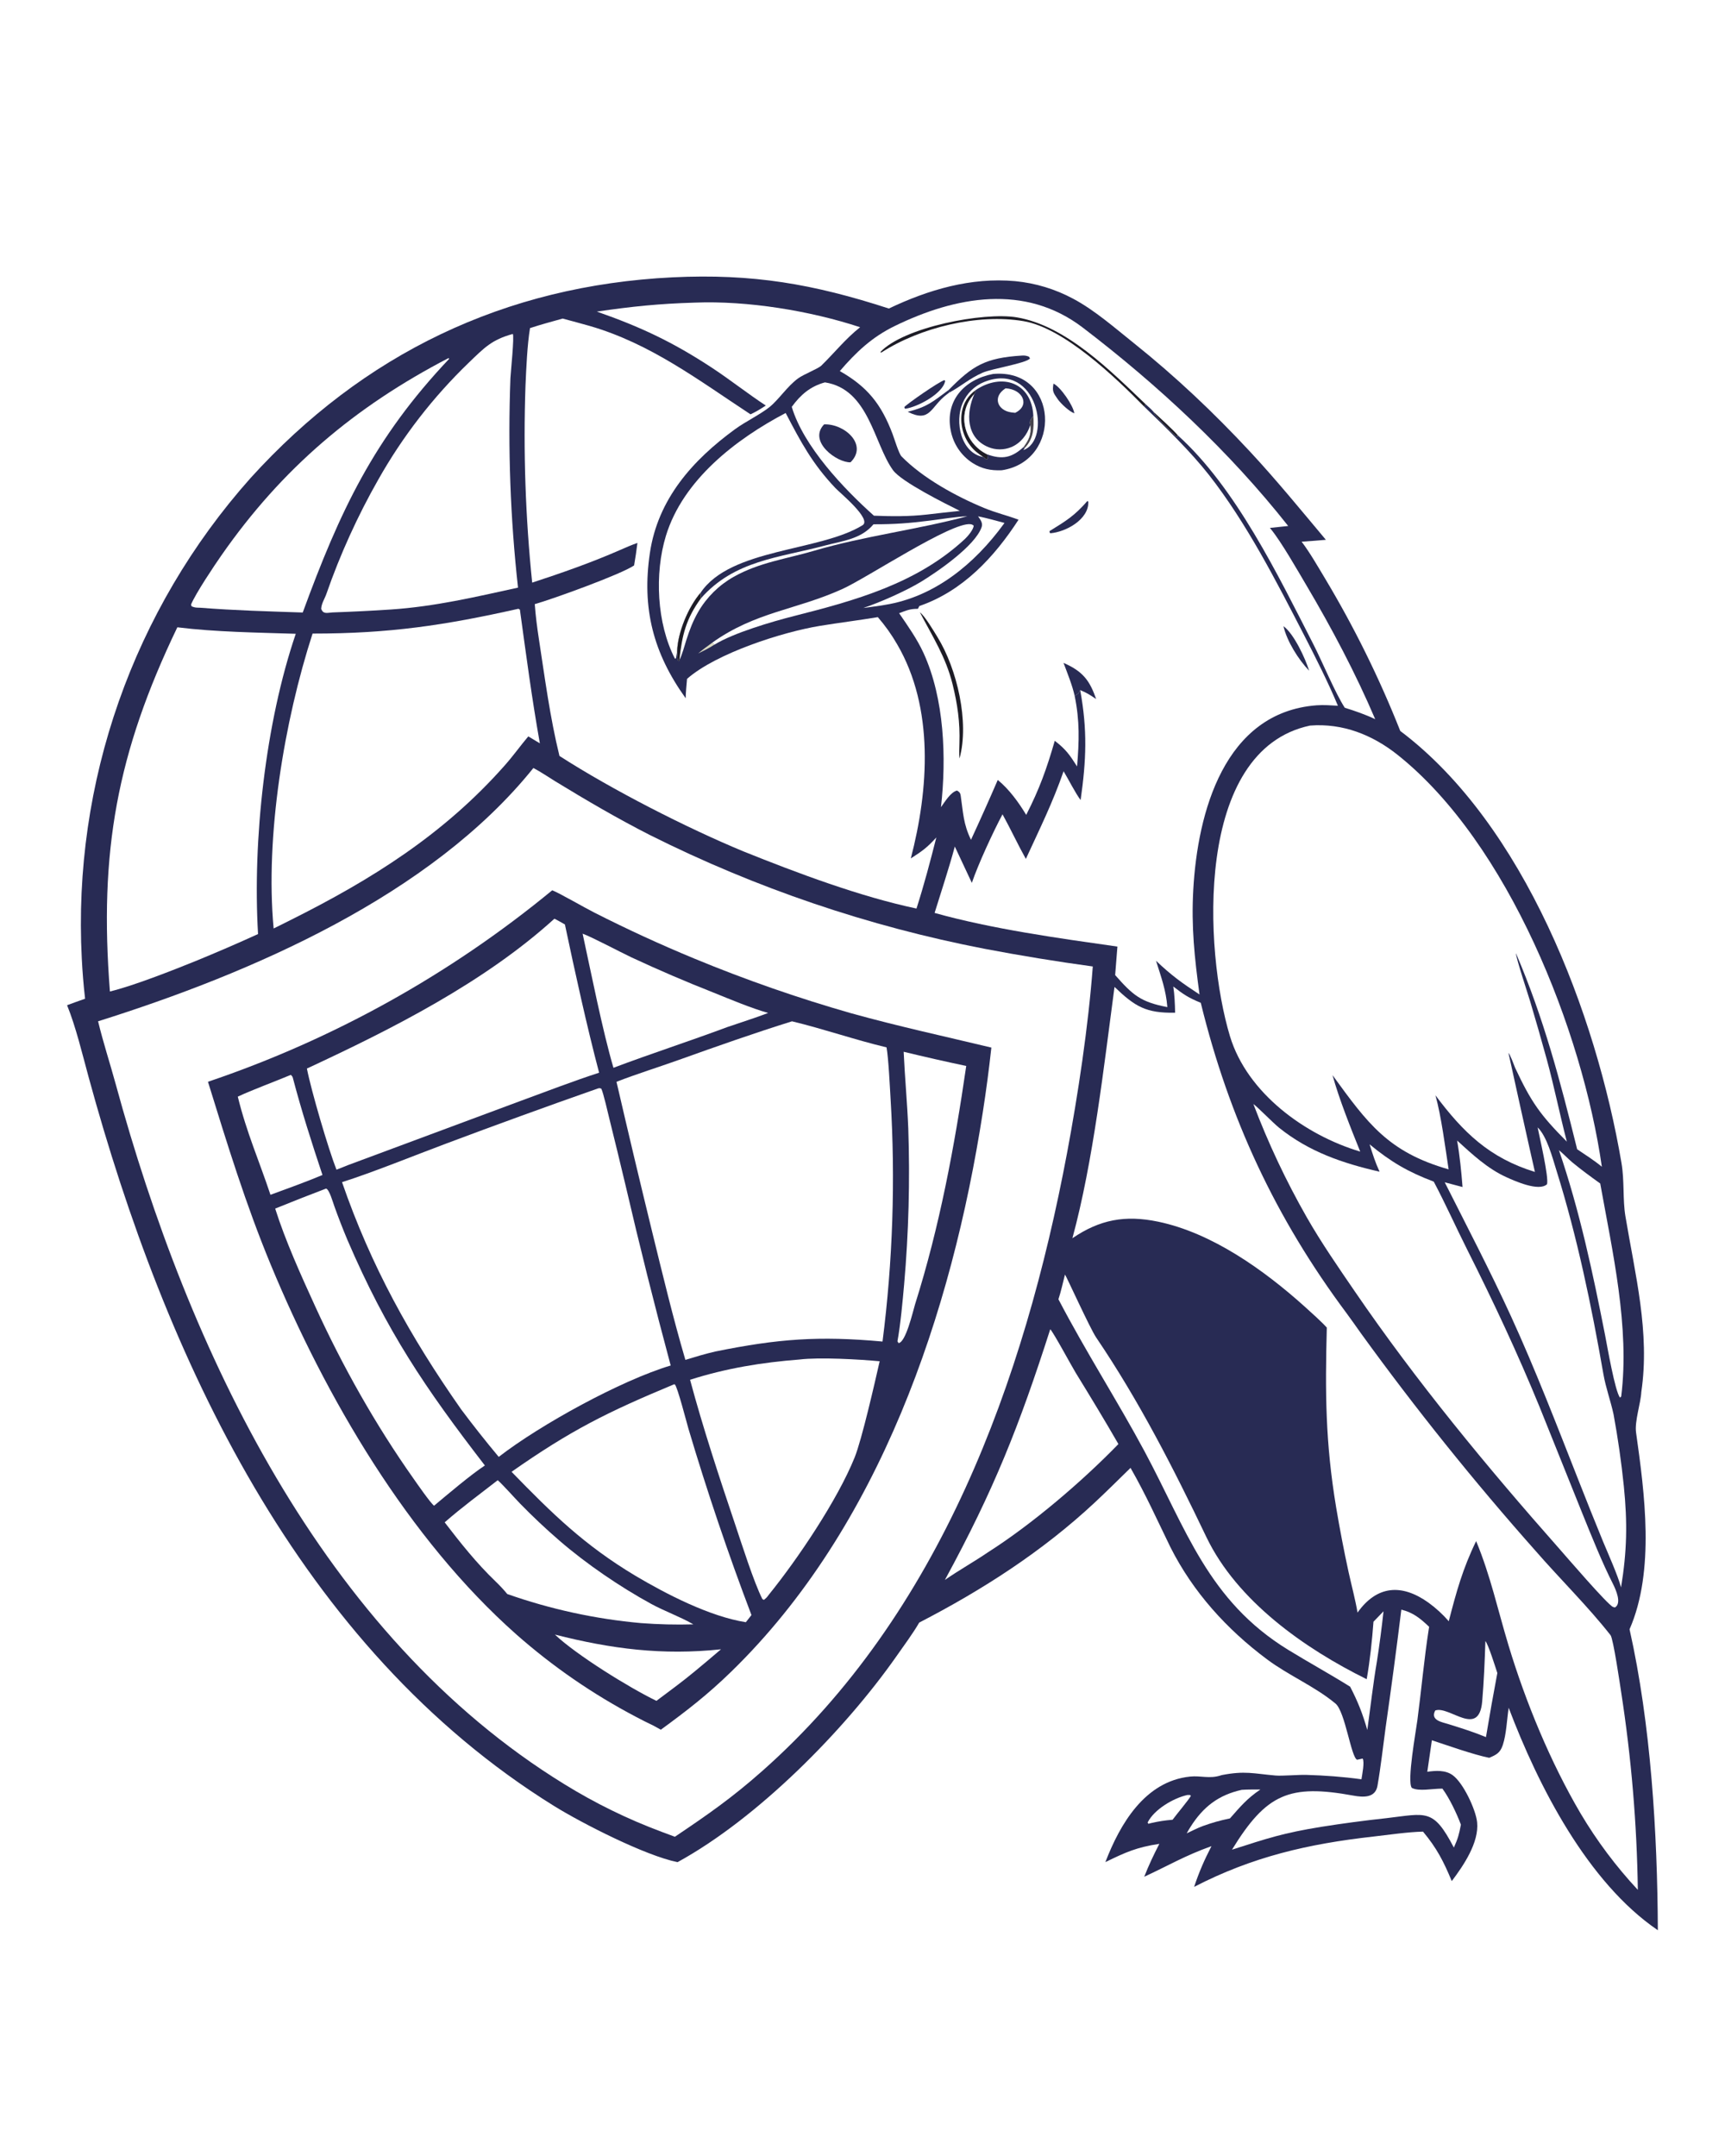 <svg version="1.1" xmlns="http://www.w3.org/2000/svg" style="display: block;" viewBox="0 0 1638 2048" width="1024" height="1280" preserveAspectRatio="none">
<path transform="translate(0,0)" fill="rgb(255,255,255)" d="M 0 0 L 1638 0 L 1638 2048 L 0 2048 L 0 0 z"/>
<path transform="translate(0,0)" fill="rgb(40,43,84)" d="M 638.626 263.433 C 714.819 259.765 772.339 269.768 844.013 293.077 C 881.544 275.19 921.97 263.261 964.003 267.069 C 983.324 268.926 1002.08 274.627 1019.16 283.836 C 1039.33 294.552 1058.83 311.677 1076.75 326.011 C 1116.4 357.742 1152.76 392.172 1187.32 429.376 C 1212.16 456.111 1235.54 484.765 1259.01 512.778 C 1251.34 513.456 1243.66 514.047 1235.98 514.552 C 1244.04 525.24 1251.15 537.764 1258.1 549.304 C 1285.85 595.626 1309.77 644.131 1329.64 694.338 C 1447.47 783.09 1515.66 963.285 1539.69 1104.65 C 1542.64 1122.03 1540.76 1139.23 1543.44 1155.34 C 1552.65 1210.69 1566.88 1265.67 1558.54 1322.21 C 1557.98 1333.12 1552.04 1350.05 1553.55 1360.78 C 1561.61 1418.1 1571.67 1492.06 1547.37 1547.67 C 1567.63 1637.94 1573.82 1741.16 1574.23 1833.54 C 1507.43 1788.1 1460.61 1696.29 1432.59 1622.24 C 1430.89 1633.22 1430.46 1647.06 1427.04 1657.5 C 1424.52 1665.18 1420.79 1666.9 1414.11 1669.76 C 1398.93 1666.69 1374.84 1658.1 1359.66 1653.09 L 1355.31 1683.03 C 1363.33 1681.86 1372.46 1681.28 1379.35 1686.22 C 1389.54 1693.53 1401.39 1719.12 1402.62 1730.94 C 1404.61 1750.29 1389.46 1772.42 1378.54 1786.87 C 1370.8 1768.2 1364.33 1755.55 1351.25 1739.88 C 1336.76 1740.19 1318.57 1742.93 1303.9 1744.58 C 1242.27 1751.51 1189.35 1763.67 1133.88 1792.37 C 1138.77 1777.87 1143.38 1767.26 1150.37 1753.67 C 1125 1762.76 1110.09 1771.84 1086.52 1782.74 C 1090.93 1771.51 1095.37 1762.15 1100.88 1751.48 C 1079.09 1754.82 1069.07 1759.38 1049.63 1768.83 C 1063.44 1732.88 1087.02 1692.02 1130.08 1687.59 C 1140.23 1686.54 1148.33 1689.87 1158.8 1686.59 L 1160.09 1686.18 C 1182.25 1681.88 1190.04 1684.73 1211.22 1686.59 C 1217.57 1687.15 1232.85 1685.74 1240.52 1685.98 C 1258.3 1686.52 1275.12 1687.72 1292.78 1690.16 C 1293.47 1685.65 1295.91 1673.77 1293.93 1670.47 L 1288.63 1671.6 C 1282.85 1669.04 1277.34 1625.84 1268.1 1618.19 C 1248.16 1601.67 1223.96 1591.77 1203.01 1576.13 C 1164.9 1547.69 1132.81 1512.28 1111.36 1469.62 C 1098.64 1443.54 1088.11 1419.86 1073.51 1394.35 C 1062.22 1405.38 1050.96 1416.6 1039.43 1427.37 C 989.794 1473.7 932.948 1510.24 872.841 1541.31 C 867.441 1550.84 857.554 1564.28 851.108 1573.47 C 801.676 1643.97 719.392 1727.25 643.398 1768.87 C 612.985 1762.78 552.828 1732.11 525.94 1715.41 C 283.718 1564.94 156.77 1289.14 84.252 1023.53 C 78.402 1002.11 71.971 975.162 63.692 954.848 C 69.273 952.736 75.15 950.723 80.788 948.699 C 79.337 936.004 78.293 923.265 77.66 910.502 C 68.936 743.194 126.526 579.193 237.938 454.072 C 344.822 336.146 479.134 271.278 638.626 263.433 z"/>
<path transform="translate(0,0)" fill="rgb(255,255,255)" d="M 506.49 729.532 C 513.117 732.965 520.906 738.291 527.408 742.264 C 556.935 760.307 586.316 777.527 617.166 793.232 C 717.704 843.624 824.678 879.989 935.098 901.312 C 969.137 907.789 1003.34 913.377 1037.67 918.07 C 1033.51 974.412 1023.58 1040.23 1013.23 1095.27 C 972.573 1311.57 892.66 1532.89 723.659 1682.43 C 695.036 1707.76 672.306 1723.59 640.829 1744.76 L 628.17 1740.03 C 595.972 1728.02 565.036 1712.86 535.81 1694.78 C 305.868 1553.29 178.55 1281.59 109.97 1030.18 C 104.671 1010.76 97.706 989.327 93.141 970.138 C 238.833 924.287 409.135 850.775 506.49 729.532 z"/>
<path transform="translate(0,0)" fill="rgb(40,43,84)" d="M 524.373 845.694 C 530.331 847.874 556.376 862.912 564.45 866.924 C 595.553 882.728 627.261 897.312 659.502 910.642 C 708.041 930.736 757.686 948.048 808.195 962.494 C 853.84 975.147 895.888 984.192 941.369 995.111 C 939.126 1015.65 936.412 1036.14 933.231 1056.55 C 903.723 1247.07 835.311 1450.79 694.246 1588.03 C 671.877 1609.79 652.321 1624.92 627.505 1643.06 L 620.494 1639.2 C 614.834 1636.52 609.24 1633.7 603.717 1630.75 C 562.971 1609.33 524.933 1583.11 490.411 1552.66 C 387.639 1461.68 309.308 1327.39 257.155 1201.49 C 233.205 1143.67 215.857 1086.98 197.479 1027.59 C 316.578 987.292 427.348 925.657 524.373 845.694 z"/>
<path transform="translate(0,0)" fill="rgb(255,255,255)" d="M 752.065 970.156 C 781.806 977.303 811.456 987.658 841.823 994.918 C 843.71 1005.24 844.978 1032.65 845.673 1044.02 C 850.332 1120.87 847.768 1197.98 838.014 1274.34 C 777.572 1268.84 738.739 1271.72 679.383 1283.79 C 669.395 1286.07 660.604 1288.77 650.811 1291.75 C 639.182 1252.24 629.001 1209.76 619.161 1169.69 C 607.61 1122.4 596.354 1075.04 585.395 1027.61 C 604.239 1020.27 625.39 1013.68 644.688 1006.78 C 680.291 994.046 715.972 981.422 752.065 970.156 z"/>
<path transform="translate(0,0)" fill="rgb(255,255,255)" d="M 567.614 1033.99 C 569.695 1033.52 568.917 1033.52 570.971 1034.13 C 572.956 1038.19 577.307 1057.32 578.573 1062.46 C 583.842 1083.64 588.994 1104.85 594.03 1126.09 C 607.318 1183.34 621.6 1240.34 636.868 1297.09 C 589.797 1311.17 513.082 1353.29 473.577 1383.91 C 461.264 1369.17 449.353 1354.11 437.856 1338.73 C 389.653 1269.91 352.298 1202.7 324.79 1122.95 C 354.383 1113.52 393.598 1097.54 423.273 1086.43 C 471.197 1068.44 519.313 1050.95 567.614 1033.99 z"/>
<path transform="translate(0,0)" fill="rgb(255,255,255)" d="M 526.44 872.705 C 529.02 873.861 533.768 876.696 536.419 878.165 C 546.023 923.533 557.095 974.24 568.894 1018.99 C 545.837 1026.36 516.823 1037.54 493.926 1045.92 L 330.754 1106.64 L 319.494 1111.1 C 311.743 1091.31 295.484 1035.92 291.42 1015.02 C 372.364 977.392 459.794 933.222 526.44 872.705 z"/>
<path transform="translate(0,0)" fill="rgb(255,255,255)" d="M 640.122 1314.94 L 640.784 1315.09 C 643.166 1316.86 652.23 1352.07 653.675 1356.98 C 671.442 1416.76 691.418 1475.86 713.562 1534.16 L 708.226 1540.95 C 674.025 1535.59 632.808 1514.34 603.354 1496.85 C 554.792 1467.73 524.334 1437.81 485.749 1398.08 C 542.376 1358.43 576.499 1341.44 640.122 1314.94 z"/>
<path transform="translate(0,0)" fill="rgb(255,255,255)" d="M 759.191 1291.41 C 778.188 1289.1 816.157 1291.26 835.295 1293.07 C 830.85 1312.7 818.418 1367.37 811.527 1384.46 C 795.19 1424.98 757.378 1481.05 730.158 1514.7 C 728.147 1517.39 727.938 1517.71 725.33 1519.77 L 723.922 1518.96 C 715.878 1503.17 704.071 1465.87 698.21 1448.47 C 683.06 1403.5 667.547 1356.41 655.263 1310.67 C 689.34 1299.74 723.622 1294.17 759.191 1291.41 z"/>
<path transform="translate(0,0)" fill="rgb(255,255,255)" d="M 309.643 1129.03 C 312.787 1130.01 316.114 1142.08 317.438 1145.69 C 321.311 1156.52 325.473 1167.24 329.92 1177.85 C 367.123 1264.49 403.684 1318.47 460.42 1392.07 C 446.702 1401.07 425.165 1419.46 412.182 1430.28 C 408.864 1427.95 395.523 1408.61 392.597 1404.46 C 356.485 1353.32 325.227 1297.68 299.215 1240.75 C 285.973 1211.78 270.903 1178.5 261.306 1148.05 C 277.333 1141.5 293.446 1135.16 309.643 1129.03 z"/>
<path transform="translate(0,0)" fill="rgb(255,255,255)" d="M 472.623 1406.06 C 477.186 1410.01 488.969 1423.24 493.859 1428.27 C 505.85 1440.59 518.375 1452.38 531.398 1463.61 C 556.923 1485.68 588.82 1507.41 618.349 1523.56 C 630.542 1530.23 646.097 1535.89 657.585 1542.53 L 658.37 1542.99 C 641.823 1543.45 625.262 1543.05 608.756 1541.8 C 565.409 1537.92 522.717 1528.64 481.672 1514.17 C 478.396 1510.13 474.339 1505.84 470.583 1502.23 C 452.396 1484.74 437.57 1466.02 422.235 1446.08 C 439.325 1431.19 454.94 1419.85 472.623 1406.06 z"/>
<path transform="translate(0,0)" fill="rgb(255,255,255)" d="M 553.236 886.908 C 562.186 890.141 588.878 904.352 599.598 909.41 C 625.276 921.377 651.312 932.559 677.672 942.94 C 693.429 949.305 713.319 957.679 729.402 962.215 C 717.555 966.796 702.953 971.382 690.755 975.576 C 654.822 989.002 618.267 1000.81 582.512 1014.3 C 572.098 978.897 561.307 924.032 553.236 886.908 z"/>
<path transform="translate(0,0)" fill="rgb(255,255,255)" d="M 858.086 999.089 C 877.824 1003.88 897.631 1008.38 917.501 1012.58 C 906.374 1089.07 892.187 1165.32 868.866 1239.13 C 866.784 1246.19 860.071 1275.22 853.213 1275.81 L 852.186 1274.11 C 855.067 1258.52 857.098 1236.09 858.527 1220.11 C 862.838 1170.9 864.157 1121.47 862.477 1072.1 C 861.517 1047.73 859.182 1023.41 858.086 999.089 z"/>
<path transform="translate(0,0)" fill="rgb(255,255,255)" d="M 276.147 1021.03 C 277.023 1021.84 277.719 1022.49 278.039 1023.71 C 286.257 1055.05 295.973 1085.41 306.209 1116.14 C 289.869 1122.96 273.437 1128.86 256.818 1134.95 C 246.17 1102.81 234.271 1076.24 225.797 1041.72 C 238.596 1035.63 261.871 1027.03 276.147 1021.03 z"/>
<path transform="translate(0,0)" fill="rgb(255,255,255)" d="M 526.922 1552.7 C 580.574 1566.36 629.147 1572.59 684.633 1566.68 C 676.347 1573.8 667.986 1580.84 659.552 1587.79 C 648.311 1597.2 635.126 1606.75 623.331 1615.65 C 597.86 1603.4 547.15 1571.94 526.922 1552.7 z"/>
<path transform="translate(0,0)" fill="rgb(255,255,255)" d="M 797.468 352.488 C 812.96 334.45 827.961 320.228 849.718 309.628 C 907.266 281.59 973.233 269.205 1028.23 311.232 C 1099.61 365.783 1167.5 428.958 1223.22 499.644 L 1205.85 501.474 L 1206.73 502.556 C 1216.54 514.433 1232.49 542.435 1240.59 556.129 C 1264.44 596.442 1287.47 639.985 1305.84 683.165 C 1297.04 678.938 1286.28 675.157 1276.96 672.308 C 1267.97 658.536 1255.48 628.334 1247.21 612.166 C 1213.6 546.471 1173.63 463.365 1118.34 413.474 L 1118.13 414.661 L 1116.95 414.565 C 1112.59 410.387 1096.63 395.701 1095.41 391.302 C 1093.85 389.246 1089.79 385.771 1087.72 383.87 L 1086.62 386.365 C 1107.07 406.08 1130.51 428.874 1147.97 451.129 C 1183.74 496.756 1212.03 552.328 1238.6 603.857 C 1249.1 624.224 1261.88 649.659 1270.42 670.39 C 1263.84 670.012 1256.78 669.478 1250.26 669.969 C 1162.38 676.593 1137.22 771.953 1133.1 845.004 C 1131.1 880.452 1134.3 909.909 1139.02 944.663 C 1122.26 933.693 1112.44 926.652 1097.71 912.641 C 1102.51 927.912 1107.26 940.653 1108.47 956.666 C 1083.18 951.804 1075.82 945.435 1058.91 926.24 L 1061.06 899.166 C 1004.65 891.132 942.52 882.579 887.466 867.194 C 893.73 846.939 901.205 824.415 906.655 804.133 L 922.831 838.651 C 928.875 820.838 943.021 790.274 951.953 773.498 C 959.638 787.425 966.7 802.641 974.12 815.899 C 987.334 787.143 999.547 762.631 1009.95 732.621 C 1014.85 740.726 1020.95 753.073 1026.11 759.988 C 1031.51 722.094 1032.67 693.468 1025.71 655.533 C 1023.72 659.59 1024.82 658.143 1020.44 660.935 C 1025.36 684.84 1024.74 704.097 1022.75 728.055 C 1015.49 716.708 1012.15 711.869 1001.57 703.672 C 993.844 730.441 987.027 749.454 974.447 774.074 C 967.181 762.041 958.336 749.828 947.444 740.873 C 939.214 759.937 930.735 778.893 922.01 797.736 C 914.659 782.538 914.646 772.114 912.254 755.878 C 911.816 752.909 910.777 752.147 908.74 750.934 C 902.64 752.524 897.415 761.379 893.514 766.743 C 898.787 720.107 896.818 663.639 876.944 620.289 C 870.833 606.959 862.066 594.576 853.778 582.494 C 860.765 579.852 864.038 578.289 871.584 578.326 L 872.968 575.664 C 914.236 561.473 944.096 529.272 967.167 493.679 C 956.889 489.785 945.657 487.135 934.631 482.582 C 908.002 471.586 876.276 454.245 856.039 433.533 C 853.529 430.965 849.095 416.34 847.586 412.349 C 836.812 383.834 823.627 367.404 797.468 352.488 z"/>
<path transform="translate(0,0)" fill="rgb(29,28,38)" d="M 1086.62 386.365 C 1058.92 358.189 1010.15 311.521 971.96 305.068 C 928.39 297.705 873.512 311.171 836.972 334.828 L 835.855 334.503 C 858.136 310.652 934.071 296.224 965.434 301.447 C 1012.1 309.217 1054.55 352.223 1087.72 383.87 L 1086.62 386.365 z"/>
<path transform="translate(0,0)" fill="rgb(40,43,84)" d="M 1009.88 629.664 C 1011.16 630.241 1012.44 630.838 1013.71 631.454 C 1029.47 639.141 1035.28 648.015 1040.86 664.024 C 1034.78 659.956 1032.38 658.291 1025.71 655.533 C 1023.72 659.59 1024.82 658.143 1020.44 660.935 C 1018.28 651.117 1013.47 639.206 1009.88 629.664 z"/>
<path transform="translate(0,0)" fill="rgb(29,28,38)" d="M 1095.41 391.302 C 1099.97 395.509 1114.79 409.03 1118.34 413.474 L 1118.13 414.661 L 1116.95 414.565 C 1112.59 410.387 1096.63 395.701 1095.41 391.302 z"/>
<path transform="translate(0,0)" fill="rgb(40,43,84)" d="M 942.944 355.239 C 1005.56 349.565 1009.09 437.972 951.247 446.706 C 940.803 447.129 932.28 445.416 923.344 439.683 C 912.593 432.666 905.166 421.569 902.779 408.954 C 897.183 380.418 915.865 360.39 942.944 355.239 z"/>
<path transform="translate(0,0)" fill="rgb(40,43,84)" d="M 933.619 434.122 C 912.313 430.199 906.419 400.637 914.056 382.946 C 917.979 373.697 925.455 366.414 934.802 362.732 C 985.25 342.893 999.169 418.2 971.725 427.507 L 973.239 425.371 L 971.832 424.737 C 960.746 434.891 951.586 436.711 937.489 431.648 L 937.849 435.624 L 936.85 436.522 C 936.156 436.02 934.12 434.622 933.619 434.122 z"/>
<path transform="translate(0,0)" fill="rgb(255,255,255)" d="M 933.619 434.122 C 912.313 430.199 906.419 400.637 914.056 382.946 C 917.979 373.697 925.455 366.414 934.802 362.732 C 985.25 342.893 999.169 418.2 971.725 427.507 L 973.239 425.371 L 971.832 424.737 C 977.059 417.626 979.381 412.61 978.305 403.83 C 977.35 399.552 978.713 398.579 981.229 395.119 C 979.666 363.192 951.362 353.941 926.679 370.388 C 926.402 371.159 925.579 373.63 925.253 374.199 C 907.93 392.287 915.29 420.891 937.489 431.648 L 937.849 435.624 L 936.85 436.522 C 936.156 436.02 934.12 434.622 933.619 434.122 z"/>
<path transform="translate(0,0)" fill="rgb(29,28,38)" d="M 926.679 370.388 C 926.402 371.159 925.579 373.63 925.253 374.199 C 907.93 392.287 915.29 420.891 937.489 431.648 L 937.849 435.624 L 936.85 436.522 C 936.156 436.02 934.12 434.622 933.619 434.122 C 928.725 430.769 924.785 427.865 921.19 423.035 C 914.364 414.051 911.517 402.662 913.313 391.523 C 914.813 382.635 919.401 375.623 926.679 370.388 z"/>
<path transform="translate(0,0)" fill="rgb(71,68,76)" d="M 981.229 395.119 C 981.907 406.428 981.496 416.684 973.239 425.371 L 971.832 424.737 C 977.059 417.626 979.381 412.61 978.305 403.83 C 977.35 399.552 978.713 398.579 981.229 395.119 z"/>
<path transform="translate(0,0)" fill="rgb(255,255,255)" d="M 925.253 374.199 C 917.226 392.224 917.199 415.815 938.396 424.67 C 945.436 427.591 953.351 427.59 960.391 424.667 C 969.254 420.946 975.448 412.821 978.305 403.83 C 979.381 412.61 977.059 417.626 971.832 424.737 C 960.746 434.891 951.586 436.711 937.489 431.648 C 915.29 420.891 907.93 392.287 925.253 374.199 z"/>
<path transform="translate(0,0)" fill="rgb(255,255,255)" d="M 954.86 368.869 C 971.348 369.705 978.472 385.162 963.949 392.15 C 962.746 392.034 961.544 391.897 960.346 391.739 C 947.056 389.948 942.136 376.858 954.86 368.869 z"/>
<path transform="translate(0,0)" fill="rgb(40,43,84)" d="M 900.766 370.475 C 923.445 347.454 935.394 339.906 970.396 337.758 C 972.993 337.599 974.634 337.849 977.044 338.801 L 978.043 340.513 C 974.492 345.086 941.709 350.186 933.041 354.029 C 920.176 359.733 912.906 366.746 901.282 373.001 L 900.766 370.475 z"/>
<path transform="translate(0,0)" fill="rgb(29,28,38)" d="M 873.497 581.64 C 878.294 585.194 887.075 600.12 890.217 605.226 C 908.805 635.436 920.584 685.875 911.172 720.3 L 911.16 720.517 C 910.625 717.892 910.922 708.89 911.029 705.824 C 911.708 686.374 909.178 668.69 904.531 649.961 C 898.086 623.988 885.683 605.046 873.497 581.64 z"/>
<path transform="translate(0,0)" fill="rgb(40,43,84)" d="M 1032.64 475.815 L 1033.43 476.675 C 1033.99 493.377 1012.15 505.415 997.21 506.556 C 996.594 505.679 996.944 506.29 996.514 504.562 C 1012.35 494.744 1020.24 490.071 1032.64 475.815 z"/>
<path transform="translate(0,0)" fill="rgb(40,43,84)" d="M 896.857 361.064 L 897.495 361.895 C 895.347 373.906 871.099 386.794 859.359 388.319 L 858.681 386.708 C 861.617 383.382 891.908 362.325 896.857 361.064 z"/>
<path transform="translate(0,0)" fill="rgb(40,43,84)" d="M 900.766 370.475 L 901.282 373.001 C 901.024 373.187 900.766 373.372 900.508 373.558 L 899.239 374.515 C 883.281 386.416 883.723 402.048 861.924 391.172 C 880.524 386.502 885.32 381.899 900.766 370.475 z"/>
<path transform="translate(0,0)" fill="rgb(40,43,84)" d="M 1218.72 594.8 C 1228.59 601.893 1239.53 625.399 1243.09 637.126 C 1232.94 626.491 1222.06 609.206 1218.72 594.8 z"/>
<path transform="translate(0,0)" fill="rgb(40,43,84)" d="M 1000.35 364.389 C 1007.15 367.624 1019.19 385.335 1020.14 392.644 C 1015.34 390.862 1007.31 383.409 1004.34 379.132 C 1000.03 372.901 999.115 371.701 1000.35 364.389 z"/>
<path transform="translate(0,0)" fill="rgb(255,255,255)" d="M 659.695 287.461 C 709.916 285.469 769.223 295.194 816.73 310.828 C 802.593 322.093 792.546 334.956 779.852 347.357 C 776.922 350.219 763.3 355.474 757.878 359.407 C 747.625 366.844 739.584 379.533 730.727 386.653 C 721.934 393.721 708.008 400.36 697.947 407.708 C 657.626 437.159 624.707 474.011 617.104 525.321 C 609.32 577.858 620.29 620.377 651.09 663.262 C 651.194 657.395 651.893 650.785 652.389 644.867 C 680.07 620.488 742.948 600.384 778.5 594.528 C 795.89 591.663 815.737 589.211 833.547 586.218 C 840.482 594.205 846.628 602.844 851.898 612.016 C 887.229 672.5 881.922 749.992 864.875 815.42 C 875.855 808.391 880.391 805.101 889.105 795.501 C 883.254 818.562 877.529 840.305 870.259 863.033 C 816.719 851.729 756.86 829.229 706.302 808.901 C 652.268 786.58 580.972 750.117 531.243 718.079 C 522.267 681.572 517.339 643.717 511.644 606.57 C 509.997 595.828 508.562 584.697 507.796 573.87 C 524.248 569.281 590.054 545.482 602.119 537.093 C 603.352 530.003 604.404 522.883 605.275 515.74 C 599.987 517.526 593.764 520.279 588.619 522.533 C 561.247 534.526 533.726 544.13 505.34 553.447 C 498.947 491.335 496.822 428.857 498.981 366.453 C 499.718 349.646 500.628 327.92 503.276 311.673 C 513.524 308.294 523.916 305.503 534.309 302.604 C 542.92 304.995 551.509 307.159 560.106 309.662 C 618.016 326.52 663.231 361.111 712.675 393.574 C 718.474 390.845 721.768 388.723 727.195 385.22 C 710.712 374.495 692.996 360.471 675.865 349.226 C 638.642 324.792 608.445 310.595 566.735 295.976 C 600.818 291.036 625.396 288.51 659.695 287.461 z"/>
<path transform="translate(0,0)" fill="rgb(255,255,255)" d="M 1243.98 689.225 C 1275.11 686.798 1303.38 698.102 1327.31 717.197 C 1432.31 801.015 1502.64 979.507 1521.06 1108.3 C 1513.96 1102.38 1505.33 1096.9 1497.61 1091.7 C 1481.45 1026.5 1466.08 967.73 1439.48 905.44 C 1439.51 909.921 1451.01 944.725 1452.98 951.185 C 1458.45 969.538 1463.72 987.95 1468.79 1006.42 C 1475.76 1031.97 1481.09 1058.63 1487.82 1084.47 C 1462.52 1059.04 1453.95 1046.85 1438.7 1014.31 C 1437.98 1012.46 1433.69 1000.96 1432.4 1000.25 C 1432.34 1000.54 1455.66 1105.65 1457.51 1113.23 C 1414.23 1099.91 1389.32 1075.55 1363.06 1040.45 C 1368.56 1060.08 1372.4 1090.15 1375.56 1110.78 C 1318.06 1094.38 1298.55 1066.97 1265.31 1021.28 C 1271.61 1044.15 1282.65 1071.65 1291.62 1093.91 C 1239.42 1078.39 1184.27 1038.38 1167.93 984.311 C 1143.3 902.786 1133.71 712.585 1243.98 689.225 z"/>
<path transform="translate(0,0)" fill="rgb(255,255,255)" d="M 1058.3 937.491 C 1077.94 956.288 1088.11 962.443 1115.85 962 C 1115.69 954 1115.3 944.96 1114.13 937.111 C 1124.25 944.931 1128.45 947.687 1140.21 952.59 C 1167.06 1062.12 1211.19 1156.94 1278.59 1247.35 C 1283.21 1253.55 1287.69 1260.07 1292.2 1266.37 C 1344.09 1338.07 1399.51 1407.15 1458.26 1473.35 C 1481.08 1499.59 1508.14 1526.25 1529.32 1553.29 C 1531.93 1556.62 1538.32 1600.25 1539.42 1607.53 C 1549.05 1669.65 1554.33 1732.36 1555.23 1795.2 C 1534.54 1773.01 1516.3 1748.64 1500.83 1722.54 C 1472.28 1673.94 1448.78 1617.05 1432.48 1563.11 C 1422.15 1528.95 1415.39 1496.99 1401.69 1463.91 C 1388.93 1490.16 1382.98 1511.83 1375.69 1540.03 C 1369.94 1533.4 1363.45 1527.46 1356.34 1522.31 C 1330.97 1504.19 1307.43 1505.99 1289.06 1531.81 C 1287.15 1520.18 1283.12 1505 1280.53 1493.16 C 1276.11 1472.81 1272.18 1452.35 1268.74 1431.81 C 1258.48 1369.94 1258.29 1322.58 1259.89 1261.08 C 1255.16 1255.8 1244.69 1246.38 1238.86 1241.13 C 1200.46 1206.62 1150.98 1171.1 1099.57 1160.45 C 1068.27 1153.98 1044.36 1158.48 1018.32 1176.2 C 1038.19 1103.05 1048.22 1012.86 1058.3 937.491 z"/>
<path transform="translate(0,0)" fill="rgb(255,255,255)" d="M 492.272 578.278 L 493.679 579.132 C 499.612 622.127 504.957 663.055 512.627 706.091 L 501.64 699.512 C 493.665 708.954 487.865 717.365 479.115 727.262 C 421.361 792.585 353.019 835.412 275.723 874.06 L 259.837 881.987 C 251.691 794.409 269.829 685.113 296.803 601.839 C 369.694 601.856 422.062 594.049 492.272 578.278 z"/>
<path transform="translate(0,0)" fill="rgb(255,255,255)" d="M 168.389 595.88 C 204.803 600.391 243.98 600.845 280.853 602.04 C 252.013 686.657 239.76 798.181 245.031 887.262 C 225.357 896.23 205.509 904.813 185.5 913.006 C 163.589 921.86 126.645 936.453 104.374 941.826 C 93.973 809.14 110.958 715.453 168.389 595.88 z"/>
<path transform="translate(0,0)" fill="rgb(255,255,255)" d="M 1190.16 1048.72 C 1193.22 1050.66 1209.04 1066.81 1214.55 1071.23 C 1243.03 1094.13 1274.85 1104.96 1310 1113.01 C 1305.73 1103.77 1303.58 1096.68 1300.52 1087.02 C 1320.72 1103.69 1337.13 1113.27 1361.44 1122.44 C 1372.67 1143.67 1382.5 1165.73 1393.29 1187.2 C 1418.23 1236.8 1440.9 1285.14 1461.94 1336.49 L 1502.44 1437.36 C 1510.92 1458.32 1521.54 1484.85 1531.67 1504.68 C 1534.38 1510.1 1540.09 1522.89 1533.6 1526.9 C 1532.7 1526.75 1532.49 1526.77 1531.7 1526.47 C 1526.65 1524.54 1486.74 1478.05 1480.85 1471.38 C 1412 1393.46 1344.97 1312.3 1286.26 1226.41 C 1270.51 1203.37 1254.67 1180.49 1240.81 1156.24 C 1221.16 1121.77 1204.22 1085.82 1190.16 1048.72 z"/>
<path transform="translate(0,0)" fill="rgb(255,255,255)" d="M 486.911 317.235 C 488.557 318.982 484.932 353.965 484.685 359.136 C 482.166 425.577 484.572 492.114 491.886 558.199 C 451.482 567.041 413.048 576.142 371.504 578.946 C 352.729 580.213 334.443 581.087 315.641 581.759 C 310.481 582.106 307.057 583.593 304.976 578.425 C 305.254 573.047 308.223 569.101 310.042 563.848 C 322.813 526.955 339.777 489.687 359.105 455.745 C 382.261 414.633 411.287 377.117 445.267 344.38 C 459.939 330.275 466.946 322.712 486.911 317.235 z"/>
<path transform="translate(0,0)" fill="rgb(255,255,255)" d="M 1460.08 1070.92 C 1469.01 1079.63 1474.12 1099.58 1477.87 1111.57 C 1497.69 1174.89 1511.16 1240.1 1522.56 1305.4 C 1524.79 1318.21 1529.42 1330.76 1532.17 1343.47 C 1536.24 1365.51 1539.67 1389.38 1541.92 1411.61 C 1545.46 1446.58 1544.92 1473.56 1539.29 1507.88 C 1536.25 1496.49 1527.01 1475.89 1522.19 1464.3 C 1514.22 1444.84 1506.4 1425.32 1498.74 1405.74 C 1478.28 1353.85 1458 1301.02 1434.76 1250.3 C 1415.34 1207.93 1392.91 1164.8 1371.86 1123.08 L 1388.77 1127.56 C 1387.67 1113.14 1386.11 1097.63 1383.62 1083.41 C 1398 1096.49 1412.43 1110.05 1430.33 1118.18 C 1438.27 1121.79 1461.32 1132.2 1469 1124.89 C 1470.84 1118.35 1461.99 1080.63 1460.08 1070.92 z"/>
<path transform="translate(0,0)" fill="rgb(255,255,255)" d="M 746.045 392.301 C 760.418 419.88 771.524 440.776 793.441 463.794 C 797.713 468.28 828.194 493.297 819.029 498.94 C 778.198 524.08 693.744 520.71 665.325 562.95 C 653.567 576.654 643.555 600.647 642.972 618.68 C 642.587 620.896 642.216 623.115 641.86 625.336 L 640.94 625.764 C 623.602 592.283 621.404 544.714 632.337 508.94 C 648.556 455.873 698.765 417.129 746.045 392.301 z"/>
<path transform="translate(0,0)" fill="rgb(255,255,255)" d="M 425.924 340.135 L 426.541 340.838 C 354.989 416.44 322.654 485.715 287.47 581.833 C 254.421 580.721 223.224 579.904 190.179 577.303 C 186.486 577.165 185.295 577.359 181.968 575.986 L 181.404 574.266 C 185.977 563.346 203.271 537.561 210.202 527.602 C 267.836 444.781 337.028 386.352 425.924 340.135 z"/>
<path transform="translate(0,0)" fill="rgb(255,255,255)" d="M 997.279 1262.68 C 1000.26 1265.5 1017.64 1297.82 1021.44 1304 C 1035.16 1326.31 1048.93 1349.01 1062 1371.72 C 1027.35 1407.46 979.812 1447.96 938.5 1474.29 C 924.927 1483.54 910.747 1491.43 897.24 1500.79 C 943.834 1415.2 967.818 1354.59 997.279 1262.68 z"/>
<path transform="translate(0,0)" fill="rgb(255,255,255)" d="M 1330.66 1529 C 1341.9 1531.74 1348.92 1537.55 1357.07 1545.35 C 1356.92 1546.12 1356.79 1546.9 1356.67 1547.68 C 1352.27 1576.07 1349.68 1605.43 1345.9 1633.99 C 1344.47 1644.84 1335.9 1691.92 1340.55 1698.27 C 1347.24 1701.96 1360.05 1698.97 1369.66 1699.03 C 1376.32 1708.04 1383.29 1722.72 1387.22 1733.27 C 1385.36 1742.87 1384.53 1746.04 1380.54 1755.03 C 1360.94 1717.54 1354.71 1722.63 1316.39 1727.1 C 1295.78 1729.32 1275.23 1732.06 1254.75 1735.3 C 1218.15 1741.23 1203.51 1746.23 1169.86 1757.02 C 1202.47 1703.87 1224.22 1694.51 1285.07 1705.65 C 1294.25 1707.33 1305.94 1708.14 1308 1696.36 C 1311.19 1678.07 1313.21 1659.47 1315.73 1641.01 C 1321.08 1603.73 1326.05 1566.39 1330.66 1529 z"/>
<path transform="translate(0,0)" fill="rgb(255,255,255)" d="M 1011.26 1210.71 C 1012.37 1211.82 1035 1261.81 1040.83 1270.41 C 1081.67 1330.73 1114.13 1394.43 1145.46 1459.91 C 1174.66 1520.93 1238.98 1566.07 1297.76 1595.08 C 1300.86 1577.72 1302.91 1558 1304.21 1540.48 L 1313.74 1530.59 C 1312.02 1546.44 1309.94 1562.25 1307.5 1578.01 C 1303.98 1598.5 1301.25 1622.5 1298.35 1643.34 C 1293.87 1627.73 1289.48 1616.63 1282.07 1602.23 C 1263.32 1590.47 1241.72 1578.58 1223.03 1567.08 C 1147.14 1520.38 1126.51 1452.73 1086.83 1378.67 C 1061.52 1331.42 1030.98 1283.95 1005.05 1234.2 C 1007.33 1227.37 1009.46 1217.85 1011.26 1210.71 z"/>
<path transform="translate(0,0)" fill="rgb(255,255,255)" d="M 783.317 363.218 C 825.212 369.724 829.702 421.399 847.971 446.635 C 855.971 457.686 897.906 478.566 911.439 485.276 C 901.153 486.281 890.553 487.629 880.241 488.766 C 863.057 490.69 847.042 490.53 829.846 489.861 C 801.268 464.315 762.983 424.02 751.828 386.48 C 760.174 375 769.4 367.05 783.317 363.218 z"/>
<path transform="translate(0,0)" fill="rgb(40,43,84)" d="M 782.528 403.121 C 801.906 402.336 824.548 422.459 807.615 439.153 C 794.935 439.662 766.943 419.468 782.528 403.121 z"/>
<path transform="translate(0,0)" fill="rgb(255,255,255)" d="M 1480.32 1092.61 C 1483.16 1094.67 1489.39 1101.16 1493.2 1104.3 C 1501.97 1111.53 1510.3 1117.58 1519.52 1124.23 C 1531.23 1189.46 1547.63 1260.71 1539.45 1326.49 L 1538.34 1327.65 C 1533.59 1322.03 1526.14 1278.53 1524.14 1268.33 C 1512.52 1209.17 1499.89 1149.72 1480.32 1092.61 z"/>
<path transform="translate(0,0)" fill="rgb(255,255,255)" d="M 676.229 610.533 C 717.476 581.072 755.86 579.49 799.948 559.484 C 823.525 548.785 903.372 495.694 921.604 497.952 C 922.83 498.104 923.608 498.522 924.558 499.281 C 924.565 502.825 918.924 509.509 916.3 511.95 C 870.829 554.252 812.414 570.332 753.848 585.201 C 733.046 590.482 696.482 601.204 678.421 612.36 L 676.229 610.533 z"/>
<path transform="translate(0,0)" fill="rgb(255,255,255)" d="M 928.72 490.462 C 936.969 492.075 945.665 494.57 953.834 496.737 L 953.109 497.741 C 925.611 535.509 887.525 567.037 840.253 574.592 C 833.589 575.774 826.445 576.606 819.705 577.509 C 834.777 572.638 860.308 561.343 874.845 552.461 C 890.169 543.098 926.324 518.32 932.191 500.486 C 933.435 496.707 930.8 493.396 928.72 490.462 z"/>
<path transform="translate(0,0)" fill="rgb(255,255,255)" d="M 829.448 498.019 C 848.955 498.094 863.511 496.993 882.983 494.523 C 893.08 493.242 909.057 490.655 918.576 490.396 C 870.815 503.167 820.644 509.161 772.766 523.246 C 746.952 530.84 720.699 534.3 696.568 547.999 C 682.63 555.878 671.047 567.334 663.013 581.183 C 657.834 590.251 654.817 598.336 651.667 608.138 C 650.02 613.261 647.616 622.498 645.133 626.848 L 645.295 627.348 L 644.102 627.995 C 643.195 625.639 643.146 621.343 642.972 618.68 C 643.555 600.647 653.567 576.654 665.325 562.95 L 665.515 568.439 C 697.419 532.186 739.467 529.944 783.308 518.229 C 800.155 513.728 817.648 512.189 829.448 498.019 z"/>
<path transform="translate(0,0)" fill="rgb(29,28,38)" d="M 642.972 618.68 C 643.555 600.647 653.567 576.654 665.325 562.95 L 665.515 568.439 C 651.44 587.753 647.659 603.256 645.133 626.848 L 645.295 627.348 L 644.102 627.995 C 643.195 625.639 643.146 621.343 642.972 618.68 z"/>
<path transform="translate(0,0)" fill="rgb(255,255,255)" d="M 1410.48 1558.86 C 1413.27 1562.07 1420.12 1584.05 1421.82 1589.2 C 1418 1609.46 1414.39 1629.76 1411.02 1650.09 C 1399.2 1645.21 1388.04 1641.72 1375.84 1637.9 C 1370.06 1636 1357.72 1634.41 1362.85 1624.81 C 1376.17 1619.97 1404.43 1651.33 1407.45 1616.08 C 1409.09 1596.9 1409.84 1578.1 1410.48 1558.86 z"/>
<path transform="translate(0,0)" fill="rgb(255,255,255)" d="M 1179.14 1700.18 C 1184.72 1699.78 1191.14 1699.91 1196.8 1699.89 C 1184.12 1708.43 1177.89 1716.02 1167.93 1727.31 C 1157.69 1729.51 1151.55 1731.21 1141.76 1734.71 C 1137.13 1736.49 1131.44 1739.34 1126.85 1741.49 C 1127.97 1739.43 1129.17 1737.41 1130.43 1735.43 C 1142.55 1716.22 1157.08 1705.08 1179.14 1700.18 z"/>
<path transform="translate(0,0)" fill="rgb(255,255,255)" d="M 1127.5 1705.08 L 1130.08 1705.1 L 1130.81 1705.91 C 1128.39 1710.2 1117.65 1722.88 1113.44 1728.59 C 1105.33 1729.31 1100.99 1729.98 1093.04 1731.75 L 1090.44 1732.44 L 1089.77 1731.17 C 1095.88 1718.88 1114.15 1708.01 1127.5 1705.08 z"/>
<path transform="translate(0,0)" fill="rgb(218,217,194)" d="M 662.947 620.704 C 667.208 617.068 671.718 613.852 676.229 610.533 L 678.421 612.36 C 672.832 615.873 668.924 617.82 662.947 620.704 z"/>
</svg>